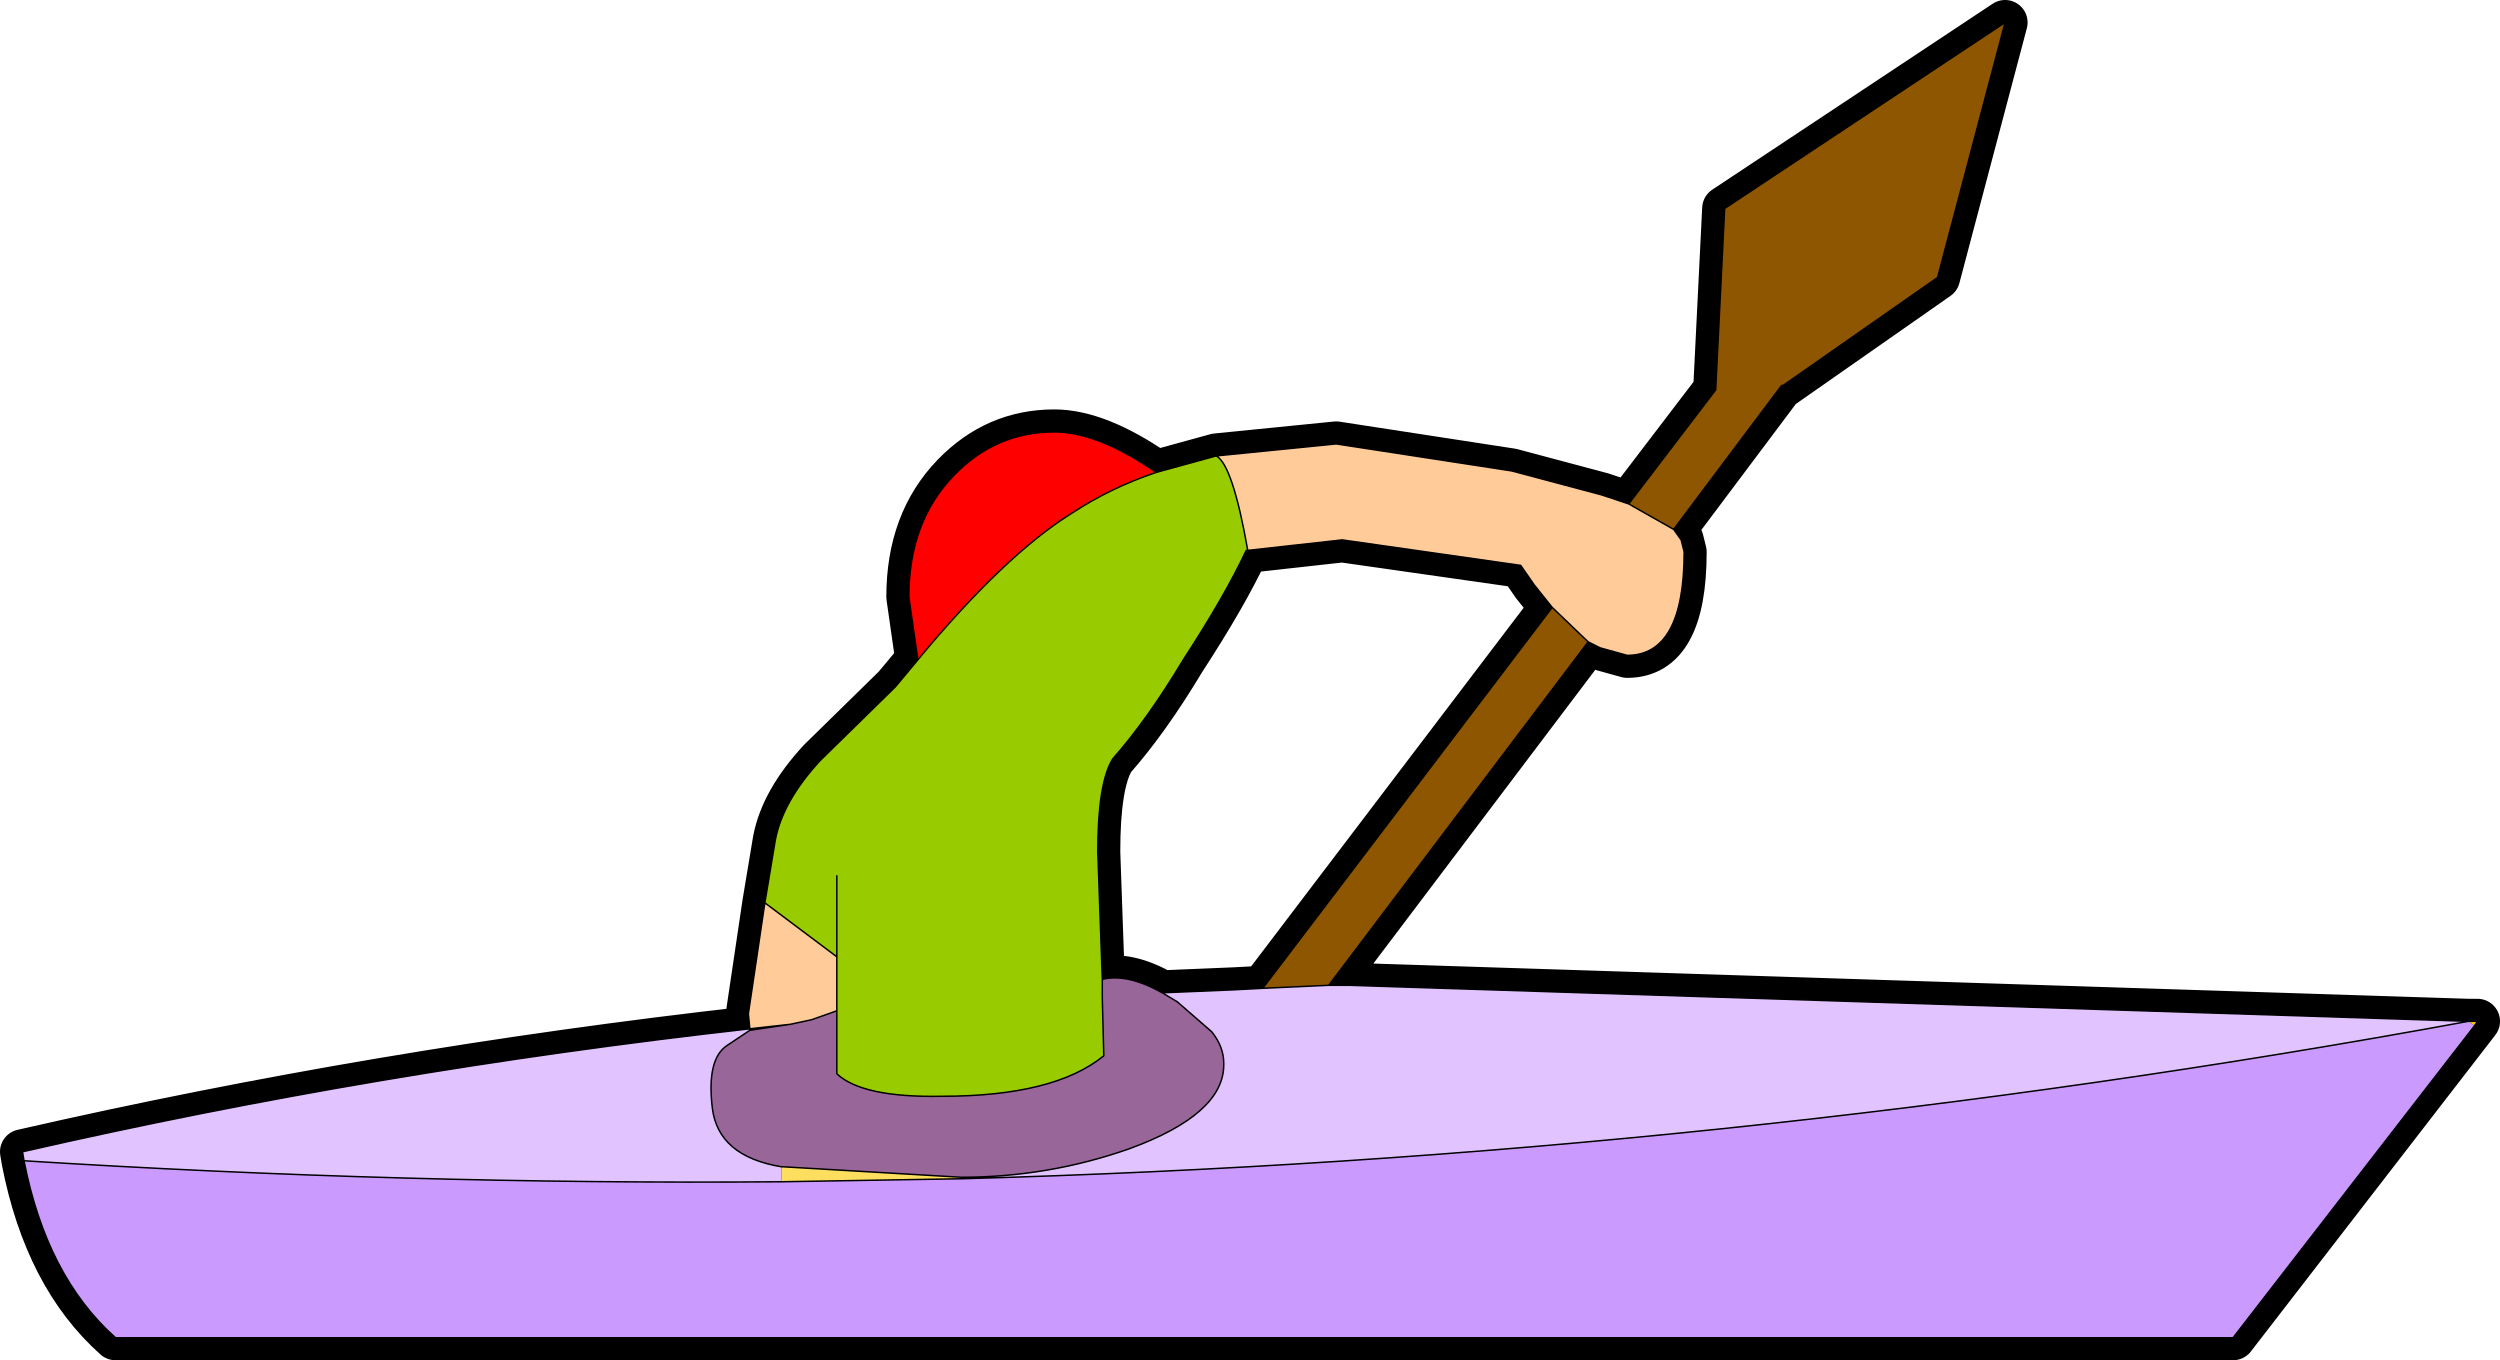 <?xml version="1.0" encoding="UTF-8" standalone="no"?>
<svg xmlns:ffdec="https://www.free-decompiler.com/flash" xmlns:xlink="http://www.w3.org/1999/xlink" ffdec:objectType="shape" height="45.35px" width="83.35px" xmlns="http://www.w3.org/2000/svg">
  <g transform="matrix(1.0, 0.0, 0.0, 1.0, 268.4, 192.3)">
    <path d="M-186.1 -158.25 L-185.8 -158.25 -193.95 -147.7 -264.55 -147.7 Q-266.85 -149.75 -267.6 -153.6 -251.85 -152.6 -236.35 -153.0 -210.85 -153.7 -186.1 -158.25" fill="#ffcc00" fill-rule="evenodd" stroke="none"/>
    <path d="M-243.4 -158.0 L-243.45 -158.5 -242.9 -162.2 -240.5 -160.4 -240.5 -158.6 -241.35 -158.3 -242.05 -158.15 -243.4 -158.0 M-227.85 -177.1 L-223.85 -177.5 -218.0 -176.6 -215.0 -175.8 -214.1 -175.5 -212.6 -174.65 -212.35 -174.3 -212.25 -173.9 Q-212.25 -170.45 -214.15 -170.45 L-215.05 -170.7 -215.45 -170.9 -216.65 -172.05 -217.25 -172.8 -217.7 -173.45 -223.65 -174.3 -226.8 -173.95 Q-227.3 -176.8 -227.85 -177.1" fill="#ffcc99" fill-rule="evenodd" stroke="none"/>
    <path d="M-242.9 -162.2 L-242.55 -164.3 Q-242.3 -165.6 -241.05 -166.95 L-238.55 -169.4 -237.8 -170.3 Q-234.9 -173.8 -232.65 -175.2 -231.35 -176.05 -229.85 -176.55 L-227.85 -177.1 Q-227.3 -176.8 -226.8 -173.95 L-226.85 -173.95 Q-227.55 -172.45 -228.95 -170.3 -230.15 -168.3 -231.3 -167.0 -231.8 -166.2 -231.8 -163.9 L-231.65 -159.65 -231.65 -159.05 -231.6 -157.1 Q-233.25 -155.75 -237.0 -155.75 -239.65 -155.7 -240.5 -156.5 L-240.5 -158.6 -240.5 -160.4 -242.9 -162.2 M-240.5 -163.1 L-240.5 -160.4 -240.5 -163.1" fill="#99cc00" fill-rule="evenodd" stroke="none"/>
    <path d="M-237.8 -170.3 L-238.1 -172.4 Q-238.1 -174.9 -236.6 -176.45 -235.2 -177.9 -233.25 -177.9 -231.8 -177.9 -229.85 -176.55 -231.35 -176.05 -232.65 -175.2 -234.9 -173.8 -237.8 -170.3" fill="#ff0000" fill-rule="evenodd" stroke="none"/>
    <path d="M-231.65 -159.65 Q-230.8 -159.85 -229.65 -159.2 L-229.15 -158.9 -228.0 -157.9 Q-227.6 -157.4 -227.6 -156.85 L-227.6 -156.8 Q-227.6 -155.15 -230.75 -154.0 -233.45 -153.05 -236.35 -153.05 L-242.35 -153.4 Q-244.45 -153.75 -244.65 -155.35 -244.85 -157.0 -244.15 -157.45 L-243.4 -157.95 -242.05 -158.15 -241.35 -158.3 -240.5 -158.6 -240.5 -156.5 Q-239.65 -155.7 -237.0 -155.75 -233.25 -155.75 -231.6 -157.1 L-231.65 -159.05 -231.65 -159.65" fill="#996699" fill-rule="evenodd" stroke="none"/>
    <path d="M-267.6 -153.6 L-267.65 -153.9 Q-255.85 -156.6 -243.4 -158.0 L-243.4 -157.95 -244.15 -157.45 Q-244.85 -157.0 -244.65 -155.35 -244.45 -153.75 -242.35 -153.4 L-236.35 -153.05 Q-233.45 -153.05 -230.75 -154.0 -227.6 -155.15 -227.6 -156.8 L-227.6 -156.85 Q-227.6 -157.4 -228.0 -157.9 L-229.15 -158.9 -229.65 -159.2 -227.25 -159.3 -226.3 -159.35 -224.1 -159.45 -223.4 -159.45 -186.1 -158.25 Q-210.85 -153.7 -236.35 -153.0 -251.85 -152.6 -267.6 -153.6" fill="#fede5f" fill-rule="evenodd" stroke="none"/>
    <path d="M-214.1 -175.5 L-211.2 -179.3 -210.9 -185.35 -201.55 -191.55 -203.8 -183.05 -208.95 -179.45 -209.0 -179.45 -212.6 -174.65 -214.1 -175.5 M-215.45 -170.9 L-224.1 -159.45 -226.3 -159.35 -216.65 -172.05 -215.45 -170.9" fill="#8f5601" fill-rule="evenodd" stroke="none"/>
    <path d="M-186.1 -158.25 L-185.8 -158.25 -193.95 -147.7 -264.55 -147.7 Q-266.85 -149.75 -267.6 -153.6 L-267.65 -153.9 Q-255.85 -156.6 -243.4 -158.0 L-243.45 -158.5 -242.9 -162.2 -242.55 -164.3 Q-242.3 -165.6 -241.05 -166.95 L-238.55 -169.4 -237.8 -170.3 -238.1 -172.4 Q-238.1 -174.9 -236.6 -176.45 -235.2 -177.9 -233.25 -177.9 -231.8 -177.9 -229.85 -176.55 L-227.85 -177.1 -223.85 -177.5 -218.0 -176.6 -215.0 -175.8 -214.1 -175.5 -211.2 -179.3 -210.9 -185.35 -201.55 -191.55 -203.8 -183.05 -208.95 -179.45 -209.0 -179.45 -212.6 -174.65 -212.35 -174.3 -212.25 -173.9 Q-212.25 -170.45 -214.15 -170.45 L-215.05 -170.7 -215.45 -170.9 -224.1 -159.45 -223.4 -159.45 -186.1 -158.25 Q-210.85 -153.7 -236.35 -153.0 -251.85 -152.6 -267.6 -153.6 M-214.1 -175.5 L-212.6 -174.65 M-226.8 -173.95 Q-227.3 -176.8 -227.85 -177.1 M-237.8 -170.3 Q-234.9 -173.8 -232.65 -175.2 -231.35 -176.05 -229.85 -176.55 M-226.8 -173.95 L-226.85 -173.95 Q-227.55 -172.45 -228.95 -170.3 -230.15 -168.3 -231.3 -167.0 -231.8 -166.2 -231.8 -163.9 L-231.65 -159.65 Q-230.8 -159.85 -229.65 -159.2 L-227.25 -159.3 -226.3 -159.35 -216.65 -172.05 -217.25 -172.8 -217.7 -173.45 -223.65 -174.3 -226.8 -173.95 M-231.65 -159.65 L-231.65 -159.05 -231.6 -157.1 Q-233.25 -155.75 -237.0 -155.75 -239.65 -155.7 -240.5 -156.5 L-240.5 -158.6 -241.35 -158.3 -242.05 -158.15 -243.4 -157.95 -244.15 -157.45 Q-244.85 -157.0 -244.65 -155.35 -244.45 -153.75 -242.35 -153.4 L-236.35 -153.05 Q-233.45 -153.05 -230.75 -154.0 -227.6 -155.15 -227.6 -156.8 L-227.6 -156.85 Q-227.6 -157.4 -228.0 -157.9 L-229.15 -158.9 -229.65 -159.2 M-240.5 -158.6 L-240.5 -160.4 -242.9 -162.2 M-226.3 -159.35 L-224.1 -159.45 M-240.5 -160.4 L-240.5 -163.1 M-216.65 -172.05 L-215.45 -170.9 M-243.4 -158.0 L-243.4 -157.95 M-242.05 -158.15 L-243.4 -158.0" fill="none" stroke="#000000" stroke-linecap="round" stroke-linejoin="round" stroke-width="1.5"/>
    <path d="M-186.1 -158.25 L-185.8 -158.25 -185.9 -158.1 -186.1 -158.25" fill="#ffcc00" fill-rule="evenodd" stroke="none"/>
    <path d="M-243.4 -158.0 L-243.45 -158.5 -242.9 -162.2 -240.5 -160.4 -240.5 -158.6 -241.35 -158.3 -242.05 -158.15 -243.4 -158.0 M-227.85 -177.1 L-223.85 -177.5 -218.0 -176.6 -215.0 -175.8 -214.1 -175.5 -212.6 -174.65 -212.35 -174.3 -212.25 -173.9 Q-212.25 -170.45 -214.15 -170.45 L-215.05 -170.7 -215.45 -170.9 -216.65 -172.05 -217.25 -172.8 -217.7 -173.45 -223.65 -174.3 -226.8 -173.95 Q-227.3 -176.8 -227.85 -177.1" fill="#ffcc99" fill-rule="evenodd" stroke="none"/>
    <path d="M-242.9 -162.2 L-242.55 -164.3 Q-242.3 -165.6 -241.05 -166.95 L-238.55 -169.4 -237.8 -170.3 Q-234.9 -173.8 -232.65 -175.2 -231.35 -176.05 -229.85 -176.55 L-227.85 -177.1 Q-227.3 -176.8 -226.8 -173.95 L-226.85 -173.95 Q-227.55 -172.45 -228.95 -170.3 -230.15 -168.3 -231.3 -167.0 -231.8 -166.2 -231.8 -163.9 L-231.65 -159.65 -231.65 -159.05 -231.6 -157.1 Q-233.25 -155.75 -237.0 -155.75 -239.65 -155.7 -240.5 -156.5 L-240.5 -158.6 -240.5 -160.4 -242.9 -162.2 M-240.5 -163.1 L-240.5 -160.4 -240.5 -163.1" fill="#99cc00" fill-rule="evenodd" stroke="none"/>
    <path d="M-237.8 -170.3 L-238.1 -172.4 Q-238.1 -174.9 -236.6 -176.45 -235.2 -177.9 -233.25 -177.9 -231.8 -177.9 -229.85 -176.55 -231.35 -176.05 -232.65 -175.2 -234.9 -173.8 -237.8 -170.3" fill="#ff0000" fill-rule="evenodd" stroke="none"/>
    <path d="M-231.65 -159.65 Q-230.8 -159.85 -229.65 -159.2 L-229.15 -158.9 -228.0 -157.9 Q-227.6 -157.4 -227.6 -156.85 L-227.6 -156.8 Q-227.6 -155.15 -230.75 -154.0 -233.45 -153.05 -236.35 -153.05 L-242.3 -153.4 -242.35 -153.4 Q-244.45 -153.75 -244.65 -155.35 -244.85 -157.0 -244.15 -157.45 L-243.4 -157.95 -242.05 -158.15 -241.35 -158.3 -240.5 -158.6 -240.5 -156.5 Q-239.65 -155.7 -237.0 -155.75 -233.25 -155.75 -231.6 -157.1 L-231.65 -159.05 -231.65 -159.65" fill="#996699" fill-rule="evenodd" stroke="none"/>
    <path d="M-236.35 -153.0 L-242.35 -152.9 -242.35 -153.4 -242.3 -153.4 -236.35 -153.05 -236.35 -153.0" fill="#fede5f" fill-rule="evenodd" stroke="none"/>
    <path d="M-214.1 -175.5 L-211.2 -179.3 -210.9 -185.35 -201.55 -191.55 -203.8 -183.05 -208.95 -179.45 -209.0 -179.45 -212.6 -174.65 -214.1 -175.5 M-215.45 -170.9 L-224.1 -159.45 -226.3 -159.35 -216.65 -172.05 -215.45 -170.9" fill="#8f5601" fill-rule="evenodd" stroke="none"/>
    <path d="M-186.1 -158.25 L-185.9 -158.1 -193.95 -147.7 -264.55 -147.7 Q-266.85 -149.75 -267.6 -153.6 -254.9 -152.8 -242.35 -152.9 L-236.35 -153.0 Q-210.85 -153.7 -186.1 -158.25" fill="#cb9afe" fill-rule="evenodd" stroke="none"/>
    <path d="M-267.6 -153.6 L-267.65 -153.9 Q-255.85 -156.6 -243.4 -158.0 L-243.4 -157.95 -244.15 -157.45 Q-244.85 -157.0 -244.65 -155.35 -244.45 -153.75 -242.35 -153.4 L-242.35 -152.9 Q-254.9 -152.8 -267.6 -153.6 M-224.1 -159.45 L-223.4 -159.45 -186.1 -158.25 Q-210.85 -153.7 -236.35 -153.0 L-236.35 -153.05 Q-233.45 -153.05 -230.75 -154.0 -227.6 -155.15 -227.6 -156.8 L-227.6 -156.85 Q-227.6 -157.4 -228.0 -157.9 L-229.15 -158.9 -229.65 -159.2 -227.25 -159.3 -226.3 -159.35 -224.1 -159.45" fill="#e1c4ff" fill-rule="evenodd" stroke="none"/>
    <path d="M-185.9 -158.1 L-185.8 -158.25 -186.1 -158.25 Q-210.85 -153.7 -236.35 -153.0 L-242.35 -152.9 Q-254.9 -152.8 -267.6 -153.6 L-267.65 -153.9 Q-255.85 -156.6 -243.4 -158.0 L-243.45 -158.5 -242.9 -162.2 -242.55 -164.3 Q-242.3 -165.6 -241.05 -166.95 L-238.55 -169.4 -237.8 -170.3 -238.1 -172.4 Q-238.1 -174.9 -236.6 -176.45 -235.2 -177.9 -233.25 -177.9 -231.8 -177.9 -229.85 -176.55 L-227.85 -177.1 -223.85 -177.5 -218.0 -176.6 -215.0 -175.8 -214.1 -175.5 -211.2 -179.3 -210.9 -185.35 -201.55 -191.55 -203.8 -183.05 -208.95 -179.45 -209.0 -179.45 -212.6 -174.65 -212.35 -174.3 -212.25 -173.9 Q-212.25 -170.45 -214.15 -170.45 L-215.05 -170.7 -215.45 -170.9 -224.1 -159.45 -223.4 -159.45 -186.1 -158.25 M-185.9 -158.1 L-193.95 -147.7 -264.55 -147.7 Q-266.85 -149.75 -267.6 -153.6 M-212.6 -174.65 L-214.1 -175.5 M-226.8 -173.95 L-226.85 -173.95 Q-227.55 -172.45 -228.95 -170.3 -230.15 -168.3 -231.3 -167.0 -231.8 -166.2 -231.8 -163.9 L-231.65 -159.65 Q-230.8 -159.85 -229.65 -159.2 L-227.25 -159.3 -226.3 -159.35 -216.65 -172.05 -217.25 -172.8 -217.7 -173.45 -223.65 -174.3 -226.8 -173.95 Q-227.3 -176.8 -227.85 -177.1 M-229.85 -176.55 Q-231.35 -176.05 -232.65 -175.2 -234.9 -173.8 -237.8 -170.3 M-231.65 -159.65 L-231.65 -159.05 -231.6 -157.1 Q-233.25 -155.75 -237.0 -155.75 -239.65 -155.7 -240.5 -156.5 L-240.5 -158.6 -241.35 -158.3 -242.05 -158.15 -243.4 -157.95 -244.15 -157.45 Q-244.85 -157.0 -244.65 -155.35 -244.45 -153.75 -242.35 -153.4 L-242.3 -153.4 -236.35 -153.05 Q-233.45 -153.05 -230.75 -154.0 -227.6 -155.15 -227.6 -156.8 L-227.6 -156.85 Q-227.6 -157.4 -228.0 -157.9 L-229.15 -158.9 -229.65 -159.2 M-240.5 -158.6 L-240.5 -160.4 -242.9 -162.2 M-224.1 -159.45 L-226.3 -159.35 M-240.5 -160.4 L-240.5 -163.1 M-216.65 -172.05 L-215.45 -170.9 M-243.4 -157.95 L-243.4 -158.0 -242.05 -158.15" fill="none" stroke="#000000" stroke-linecap="round" stroke-linejoin="round" stroke-width="0.05"/>
  </g>
</svg>
